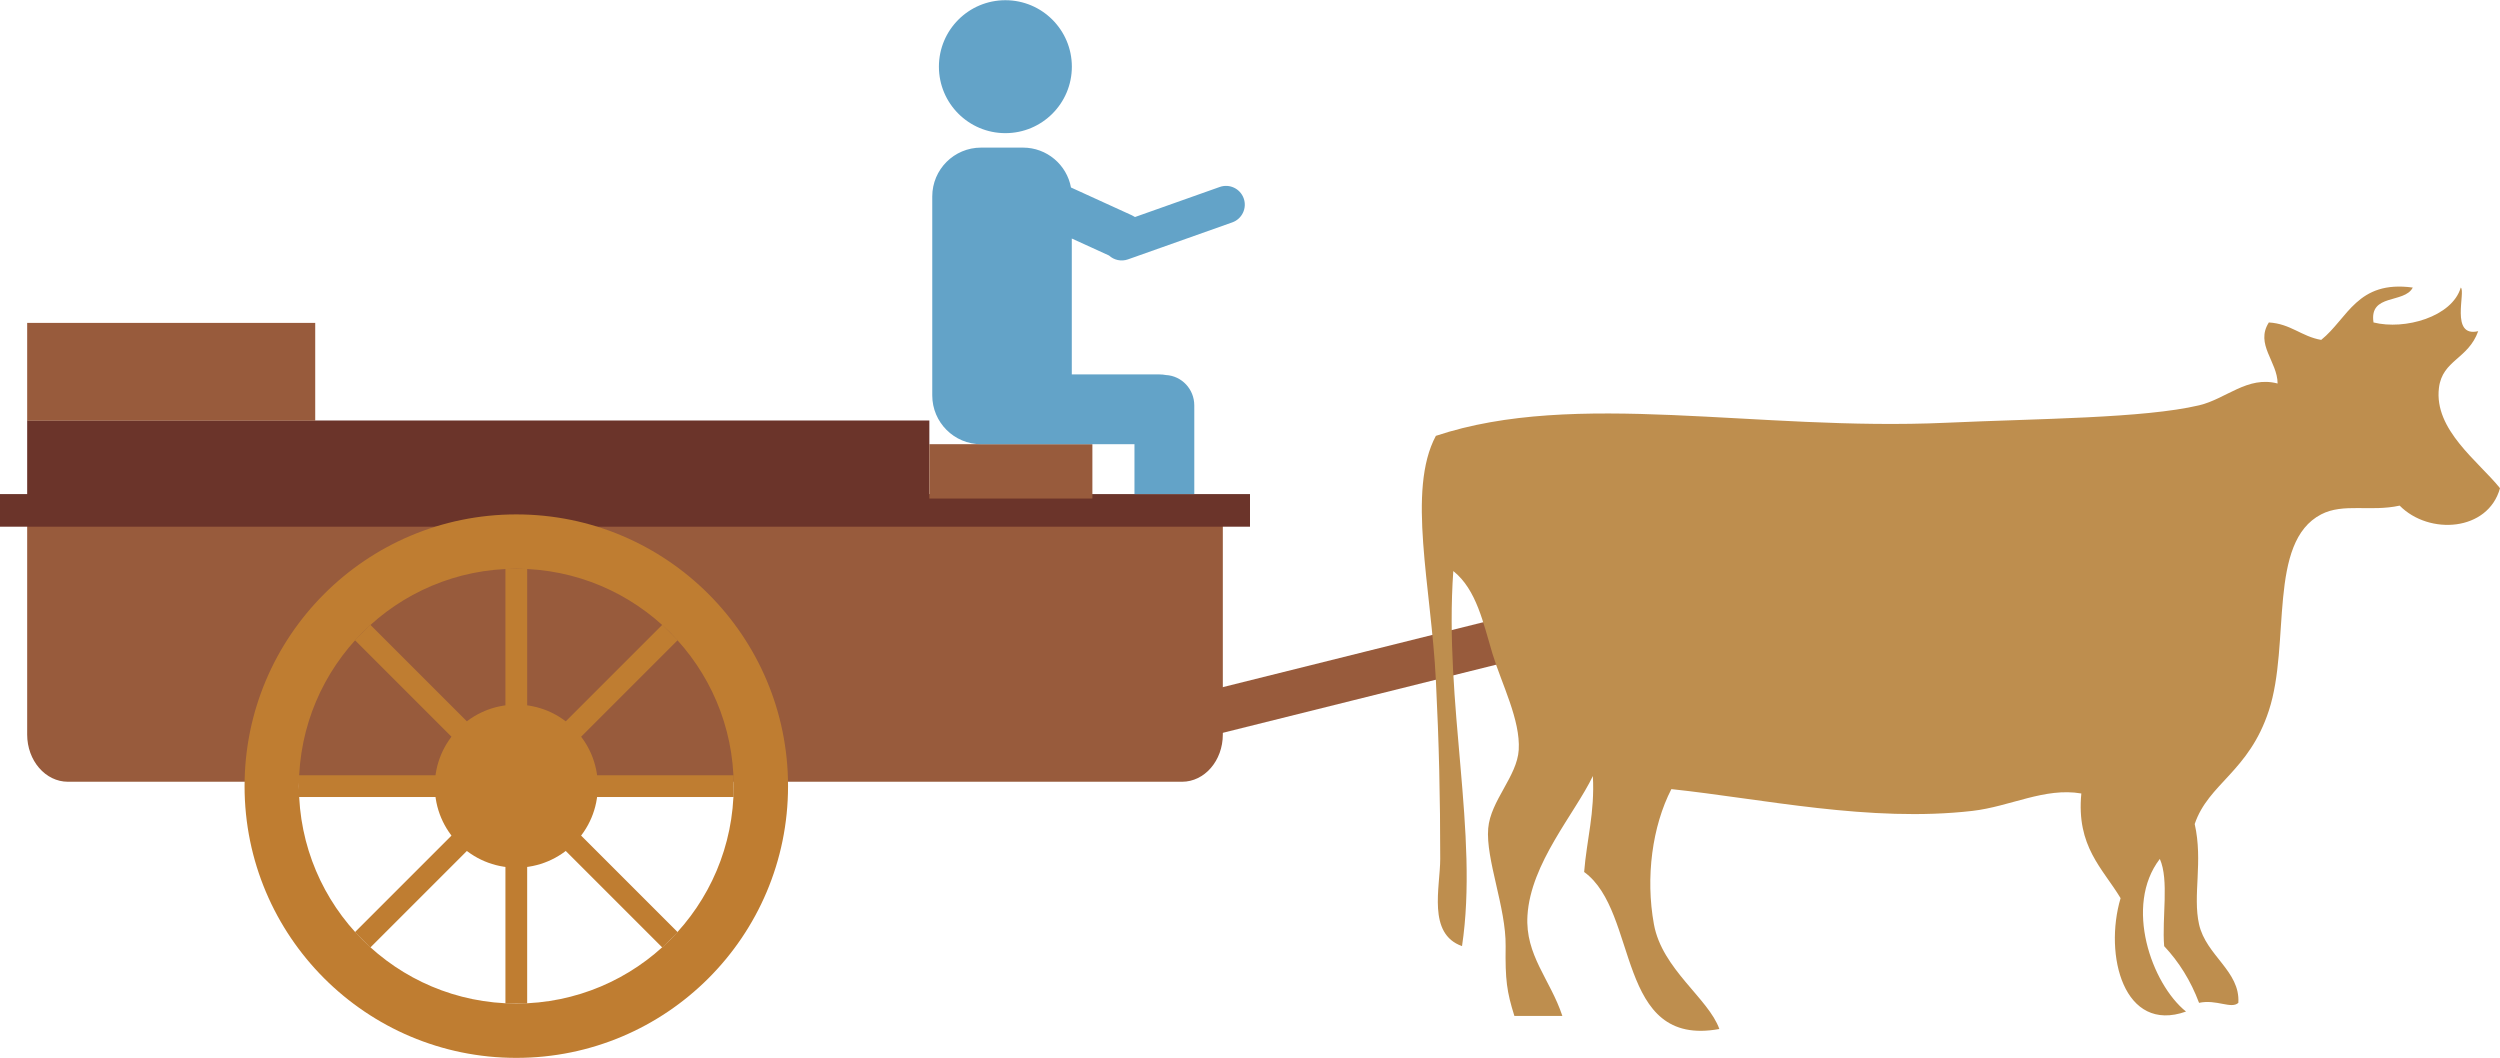 <?xml version="1.0" standalone="no"?><!DOCTYPE svg PUBLIC "-//W3C//DTD SVG 1.1//EN" "http://www.w3.org/Graphics/SVG/1.1/DTD/svg11.dtd"><svg width="100%" height="100%" viewBox="0 0 730 309" version="1.1" xmlns="http://www.w3.org/2000/svg" xmlns:xlink="http://www.w3.org/1999/xlink" xml:space="preserve" style="fill-rule:evenodd;clip-rule:evenodd;stroke-linejoin:round;stroke-miterlimit:1.414;"><g id="oxcart"><g id="cart"><path d="M357.065,214.489c0,7.612 -5.329,13.783 -11.902,13.783l-325.326,0c-6.573,0 -11.902,-6.171 -11.902,-13.783l0,-27.567c8.52651e-14,-1.3415e-11 8.52651e-14,-41.35 8.52651e-14,-41.35l349.13,0l0,68.916Z" style="fill:#985b3c;"/><rect x="0" y="144.273" width="365" height="9.522" style="fill:#6b342a;"/><rect x="7.935" y="122.785" width="263.435" height="22.787" style="fill:#6b342a;"/><rect x="271.37" y="129.703" width="47.609" height="15.87" style="fill:#985b3c;"/><path d="M449.094,177.704l-107.839,26.878l3.13,12.558l107.839,-26.878l-3.13,-12.558Z" style="fill:#985b3c;"/><rect x="7.935" y="94.284" width="84.109" height="28.565" style="fill:#985b3c;"/></g><g id="wheel"><circle cx="150.761" cy="229.554" r="23.804" style="fill:#bf7d31;"/><rect x="147.587" y="166.076" width="6.348" height="126.957" style="fill:#bf7d31;"/><path d="M108.119,182.424l-4.489,4.489l89.772,89.772l4.489,-4.489l-89.772,-89.772Z" style="fill:#bf7d31;"/><path d="M87.283,226.38l9.09495e-13,6.348l126.957,-1.35856e-11l-9.09495e-13,-6.348l-126.957,1.35856e-11Z" style="fill:#bf7d31;"/><path d="M103.631,272.196l4.489,4.489l89.772,-89.772l-4.489,-4.489l-89.772,89.772Z" style="fill:#bf7d31;"/><path d="M150.761,150.206c43.823,0 79.348,35.525 79.348,79.348c0,43.823 -35.525,79.348 -79.348,79.348c-43.823,0 -79.348,-35.525 -79.348,-79.348c0,-43.823 35.525,-79.348 79.348,-79.348ZM150.761,166.076c35.058,0 63.478,28.42 63.478,63.478c0,35.058 -28.42,63.478 -63.478,63.478c-35.058,0 -63.478,-28.42 -63.478,-63.478c0,-35.058 28.42,-63.478 63.478,-63.478Z" style="fill:#bf7d31;"/></g><g id="chw-on-cart"><path d="M348.734,119.521l1.7053e-13,24.753l-17.469,0l-1.13687e-13,-14.562l-34.297,0c-1.43643e-10,-4.54747e-13 -10.497,-4.54747e-13 -10.497,-4.54747e-13c-7.87,0 -14.251,-6.38 -14.251,-14.251l0,-58.108c0,-7.87 6.38,-14.251 14.251,-14.251l12.245,0c6.981,0 12.789,5.019 14.013,11.646l17.772,8.113c0.325,0.148 0.632,0.319 0.921,0.51l24.74,-8.774c2.855,-1.013 5.991,0.481 7.003,3.336c1.013,2.855 -0.481,5.991 -3.336,7.003l-30.453,10.8c-1.981,0.703 -4.097,0.198 -5.546,-1.13l-10.864,-4.959l0,39.685l25.576,0c0.654,0 1.294,0.062 1.913,0.179c4.611,0.242 8.277,4.116 8.277,8.86l5.68434e-14,1.15Z" style="fill:#63a3c8;"/><circle cx="293.572" cy="19.471" r="19.41" style="fill:#63a3c8;"/></g><path id="ox" d="M718.543,83.966c1.521,1.146 -3.215,14.678 5.091,12.738c-2.922,8.186 -10.45,8.387 -11.463,16.551c-1.511,12.254 11.599,21.51 17.829,29.296c-3.488,12.625 -20.688,13.799 -29.299,5.091c-8.498,1.873 -16.425,-0.815 -22.914,2.55c-15.695,8.132 -8.875,37.746 -15.282,57.307c-5.853,17.883 -17.65,21.258 -21.651,33.112c2.484,10.979 -0.639,20.776 1.272,29.299c2.053,9.13 12.055,13.664 11.47,22.92c-2.053,1.902 -6.388,-1.105 -11.47,0c-2.434,-6.479 -5.872,-11.961 -10.188,-16.557c-0.686,-8.224 1.483,-19.309 -1.266,-25.471c-10.522,13.68 -2.393,36.496 7.641,44.575c-18.151,6.464 -24.035,-16.435 -19.101,-33.115c-5.264,-8.743 -12.956,-15.062 -11.463,-30.565c-10.698,-1.842 -20.808,3.828 -31.833,5.088c-29.837,3.432 -61.365,-3.551 -87.875,-6.363c-5.57,10.818 -7.597,25.748 -5.094,39.481c2.399,13.126 15.94,21.639 19.101,30.565c-30.423,5.576 -23.336,-34.166 -39.478,-45.847c0.749,-9.439 3.133,-17.25 2.55,-28.018c-5.33,11.085 -18.163,25.417 -19.101,40.75c-0.712,11.577 6.662,18.642 10.188,29.293c-4.675,0 -9.341,0 -14.01,0c-2.235,-7.15 -2.679,-10.478 -2.55,-20.38c0.145,-11.177 -5.859,-25.401 -5.091,-34.384c0.696,-8.12 8.438,-15.159 8.913,-22.917c0.535,-8.715 -4.965,-19.199 -7.644,-28.018c-2.673,-8.825 -4.638,-18.771 -11.46,-24.199c-2.739,38.914 7.468,76.714 2.547,109.517c-10.188,-3.589 -6.366,-17.215 -6.366,-25.474c0,-17.914 -0.34,-33.625 -1.272,-52.213c-1.366,-27.344 -8.507,-55.424 0,-71.308c40.841,-13.611 93.624,-1.31 149.001,-3.822c27.089,-1.231 57.653,-1.281 73.861,-5.094c7.874,-1.854 14.143,-8.693 22.924,-6.366c-0.009,-6.363 -6.624,-11.473 -2.553,-17.829c6.407,0.384 9.496,4.093 15.282,5.094c7.767,-6.243 10.503,-17.518 26.742,-15.282c-2.453,4.764 -12.792,1.643 -11.466,10.188c9.127,2.295 22.977,-1.64 25.48,-10.194Z" style="fill:#be8e4e;fill-rule:nonzero;"/></g></svg>